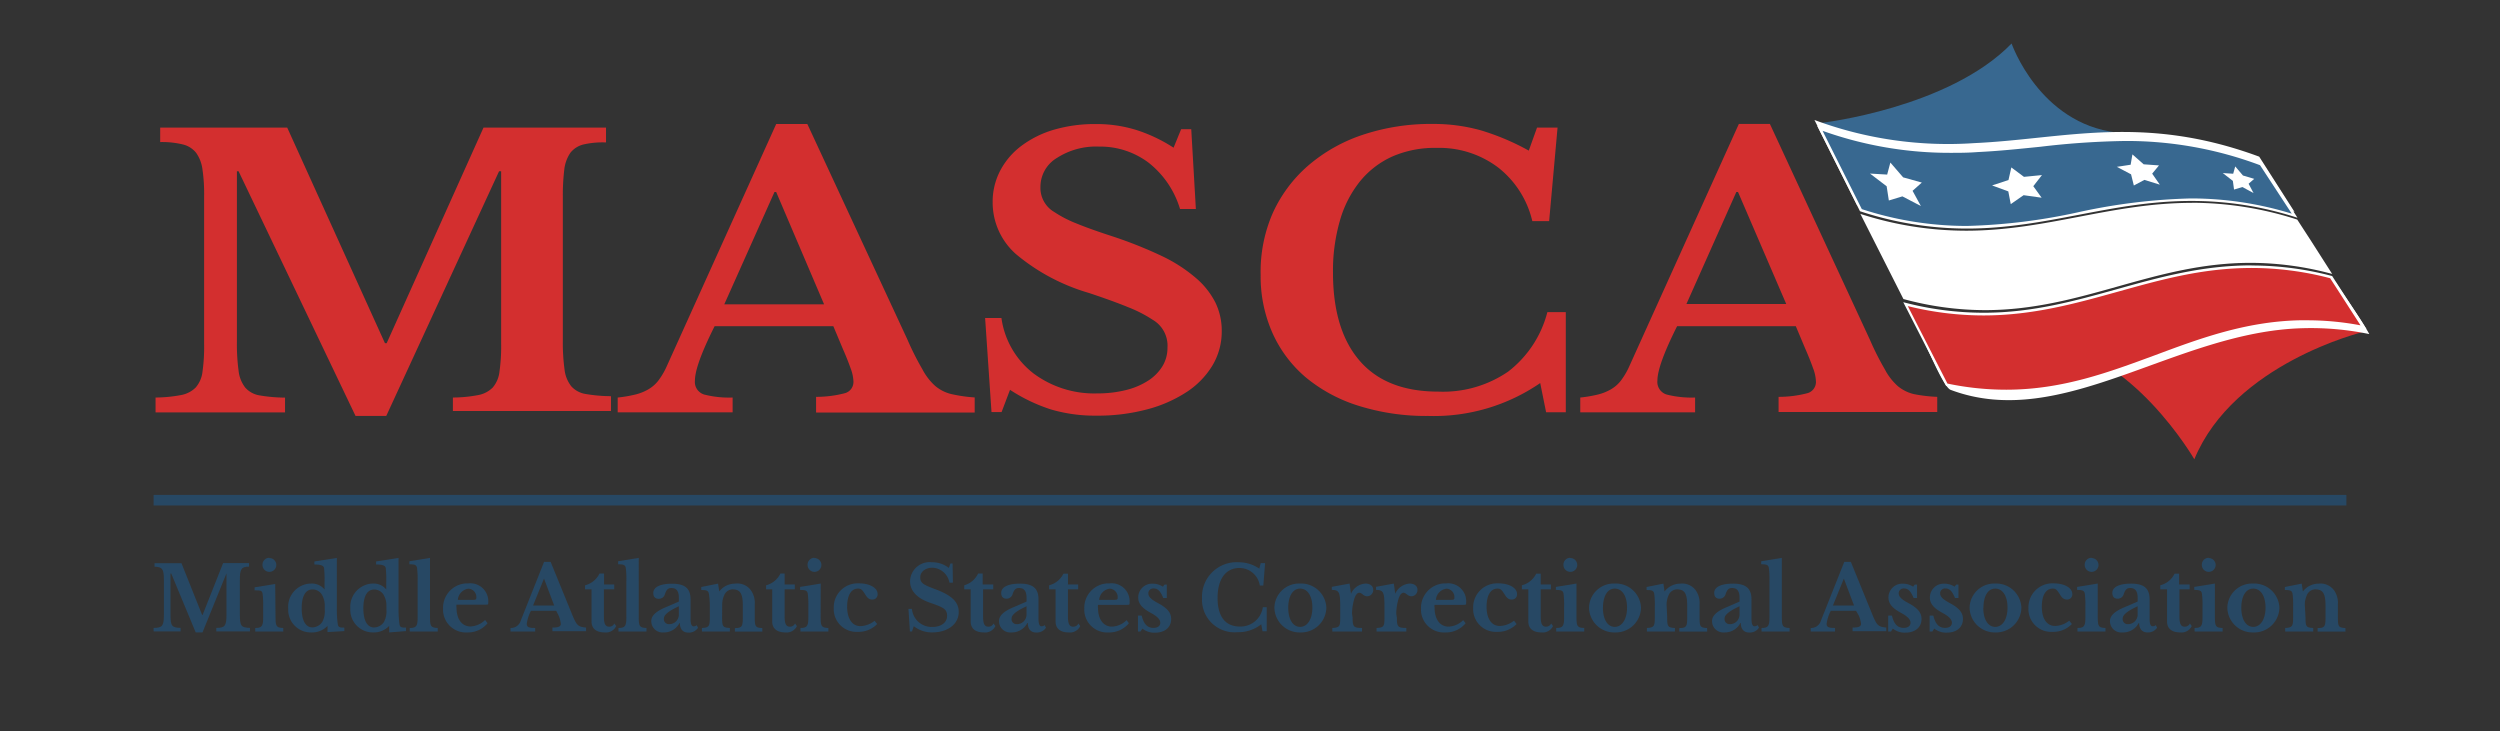 <svg id="Layer_1" data-name="Layer 1" xmlns="http://www.w3.org/2000/svg" viewBox="0 0 307.831 90.01">
  <rect x="0" y="0" width="307.831" height="90.01" fill="#333333" stroke="none"/>
  <defs>
    <style>
      .cls-1 {
        fill: #274864;
      }

      .cls-2 {
        fill: #d32f2f;
      }

      .cls-3 {
        fill: #386890;
      }

      .cls-4 {
        fill: #fff;
      }
    </style>
  </defs>
  <title>masca-logo</title>
  <g id="Layer_2" data-name="Layer 2">
    <g id="final">
      <g>
        <g>
          <path class="cls-1" d="M24.945,75.718l2.528-6.382h3.19v.435c-.973,0-1.129.332-1.129,1.648v4.247c0,1.44.166,1.616,1.243,1.647v.435H26.634v-.435c1.036,0,1.253-.217,1.253-1.575V70.621h-.01l-2.942,7.252H24.1l-3.014-7.252h-.093v5.045c0,1.44.165,1.616,1.243,1.647v.435H18.916v-.435c1.036,0,1.264-.217,1.264-1.575V71.356c0-1.232-.166-1.574-1.15-1.574v-.435h3.315l2.548,6.381Z"/>
          <path class="cls-1" d="M33.927,75.966c0,1.161.114,1.326.953,1.358v.435H31.43v-.435c.818,0,.974-.249.974-1.285V74.692a10.644,10.644,0,0,0-.073-1.606c-.083-.393-.279-.393-.984-.393V72.32l2.538-.415Zm-.767-7.251a.85.85,0,1,1-.839.86v-.011a.839.839,0,0,1,.8-.879h.042Z"/>
          <path class="cls-1" d="M40.329,77.065h0a2.591,2.591,0,0,1-1.958.808,2.788,2.788,0,0,1-2.884-2.686c0-.093,0-.185,0-.277a2.86,2.86,0,0,1,2.654-3.051l.112,0a2.009,2.009,0,0,1,1.709.725h0v-.922a12.828,12.828,0,0,0-.062-1.72c-.062-.311-.425-.435-1.191-.435v-.373l2.766-.435V74.91a13.213,13.213,0,0,0,.114,1.927c.062.383.186.445.808.445v.425l-2.072.124Zm-.342-2.435a2.635,2.635,0,0,0-.352-1.409,1.345,1.345,0,0,0-1.16-.642c-.85,0-1.327.818-1.327,2.31s.467,2.362,1.316,2.362a1.483,1.483,0,0,0,1.223-.684,2.725,2.725,0,0,0,.3-1.512Z"/>
          <path class="cls-1" d="M47.922,77.065h0a2.59,2.59,0,0,1-1.958.808,2.787,2.787,0,0,1-2.833-2.74c0-.074,0-.149.005-.223a2.86,2.86,0,0,1,2.652-3.053l.062,0a2.01,2.01,0,0,1,1.71.725h0v-.922a13.169,13.169,0,0,0-.062-1.72c-.063-.311-.425-.435-1.192-.435v-.373l2.766-.435V74.91a13.5,13.5,0,0,0,.114,1.927c.062.383.187.445.808.445v.425l-2.072.166Zm-.341-2.435a2.63,2.63,0,0,0-.353-1.4,1.348,1.348,0,0,0-1.16-.642c-.849,0-1.326.819-1.326,2.31s.466,2.362,1.316,2.362a1.479,1.479,0,0,0,1.222-.683,2.729,2.729,0,0,0,.3-1.513Z"/>
          <path class="cls-1" d="M52.947,75.966c0,1.161.114,1.326.953,1.358v.435H50.45v-.435c.819,0,.974-.249.974-1.285V71.533a10.632,10.632,0,0,0-.073-1.606c-.072-.363-.269-.446-.942-.446v-.373l2.538-.414Z"/>
          <path class="cls-1" d="M60.033,76.743a3.109,3.109,0,0,1-2.476,1.13,2.819,2.819,0,0,1-3-2.623,2.9,2.9,0,0,1,0-.309,3,3,0,0,1,2.876-3.108c.077,0,.155,0,.232,0a2.217,2.217,0,0,1,2.448,1.959,2.191,2.191,0,0,1,.008.413c0,.228,0,.249-.363.249H56.21a.958.958,0,0,0,0,.362c0,1.42.663,2.321,1.73,2.321a2.713,2.713,0,0,0,1.792-.8Zm-2.072-2.88c.59,0,.694,0,.694-.279a1.036,1.036,0,0,0-.964-1.1,1.5,1.5,0,0,0-1.315,1.377Z"/>
          <path class="cls-1" d="M68.486,75.21H65.378a4.817,4.817,0,0,0-.518,1.606c0,.435.332.508,1.036.508v.435H62.861v-.435a1.254,1.254,0,0,0,1.253-.891l2.88-7.252H67.8l2.611,6.392c.6,1.481.766,1.6,1.751,1.7v.445H68.02v-.445c.7,0,1.036-.114,1.036-.456a3.417,3.417,0,0,0-.28-1.036Zm-2.849-.652h2.6l-1.253-3.316h0Z"/>
          <path class="cls-1" d="M72.039,72.568v-.5a2.7,2.7,0,0,0,1.782-1.45h.56v1.347h1.253v.6H74.36v3.357c0,.9.186,1.243.642,1.243a.673.673,0,0,0,.642-.394l.228.322a1.4,1.4,0,0,1-1.44.777c-1.036,0-1.595-.5-1.595-1.337V72.568Z"/>
          <path class="cls-1" d="M78.649,75.966c0,1.161.114,1.326.953,1.358v.435h-3.45v-.435c.818,0,.974-.249.974-1.285V71.533a10.632,10.632,0,0,0-.073-1.606c-.072-.363-.269-.446-.942-.446v-.373l2.538-.414Z"/>
          <path class="cls-1" d="M83.59,74.071v-.456c0-.839-.3-1.212-.922-1.212-.414,0-.6.207-.787.735a.767.767,0,0,1-.808.591c-.4,0-.632-.259-.632-.715,0-.684.777-1.14,2.31-1.14s2.279.539,2.279,1.927v2.393q0,.933.373.933a.569.569,0,0,0,.383-.145l.166.321a1.345,1.345,0,0,1-1.2.59c-.663,0-1.035-.424-1.035-1.17h-.052a2.158,2.158,0,0,1-1.948,1.15A1.388,1.388,0,0,1,80.2,76.626c0-.051-.007-.1-.007-.152,0-.632.529-1.191,1.844-1.73Zm0,.58c-1.212.559-1.844,1.036-1.844,1.512a.622.622,0,0,0,.545.69.487.487,0,0,0,.066,0,1.18,1.18,0,0,0,1.232-1.128V74.651Z"/>
          <path class="cls-1" d="M88.915,75.977c0,1.181.073,1.3.953,1.347v.435H86.429v-.435c.849-.052.973-.177.973-1.275V74.692a9.9,9.9,0,0,0-.113-1.585c-.083-.383-.27-.456-.943-.456v-.373l2.072-.414.145.963h0a2.457,2.457,0,0,1,1.937-.963,2.072,2.072,0,0,1,1.968.829,2.721,2.721,0,0,1,.466,1.751v1.543c0,1.181.083,1.3.933,1.347v.435H90.49v-.435c.859,0,.973-.187.973-1.274V74.568c0-1.492-.321-2-1.263-2a1.15,1.15,0,0,0-1.036.746,2.828,2.828,0,0,0-.239,1.161Z"/>
          <path class="cls-1" d="M94.333,72.568v-.5a2.7,2.7,0,0,0,1.761-1.45h.518v1.347h1.254v.6H96.612v3.357c0,.9.187,1.243.642,1.243a.674.674,0,0,0,.643-.394l.228.322a1.4,1.4,0,0,1-1.44.777c-1.036,0-1.6-.5-1.6-1.337V72.568Z"/>
          <path class="cls-1" d="M101.046,75.966c0,1.161.114,1.326.953,1.358v.435H98.56v-.435c.818,0,.973-.249.973-1.285V74.692a10.514,10.514,0,0,0-.072-1.606c-.073-.362-.269-.445-.943-.445v-.373l2.538-.414Zm-.767-7.251a.85.85,0,1,1-.839.86v-.011a.839.839,0,0,1,.8-.879.464.464,0,0,1,.053,0Z"/>
          <path class="cls-1" d="M108.008,76.837a3.173,3.173,0,0,1-2.373.963,2.8,2.8,0,0,1-2.971-2.612,2.845,2.845,0,0,1,0-.32,2.942,2.942,0,0,1,2.843-3.038c.088,0,.177,0,.265,0,1.316,0,2.289.559,2.289,1.3a.632.632,0,0,1-.565.692.642.642,0,0,1-.1,0c-.342,0-.569-.166-.818-.559-.435-.7-.559-.788-.932-.788-.84,0-1.337.829-1.337,2.238s.591,2.383,1.627,2.383a2.921,2.921,0,0,0,1.75-.653Z"/>
          <path class="cls-1" d="M111.861,74.972h.425a2.445,2.445,0,0,0,2.507,2.227c1.1,0,1.823-.549,1.823-1.357s-.362-1.036-2.072-1.616-2.486-1.533-2.486-2.673a2.415,2.415,0,0,1,2.488-2.337c.072,0,.144.008.216.017a3.275,3.275,0,0,1,2.072.7l.2-.549h.259l.041,2.362h-.425a2.237,2.237,0,0,0-2.072-1.844c-.9,0-1.522.5-1.522,1.191s.352.9,1.864,1.461c2.072.777,2.87,1.595,2.87,2.808,0,1.481-1.347,2.507-3.263,2.507a3.567,3.567,0,0,1-2.269-.767l-.218.653h-.259Z"/>
          <path class="cls-1" d="M118.73,72.568v-.5a2.7,2.7,0,0,0,1.709-1.45H121v1.347H122.3v.6H121.05v3.357c0,.9.187,1.243.642,1.243a.674.674,0,0,0,.643-.394l.228.322a1.4,1.4,0,0,1-1.44.777c-1.036,0-1.6-.5-1.6-1.337V72.568Z"/>
          <path class="cls-1" d="M126.4,74.071v-.456c0-.839-.3-1.212-.922-1.212-.415,0-.6.207-.788.735a.765.765,0,0,1-.777.58c-.4,0-.632-.259-.632-.714,0-.684.777-1.14,2.311-1.14s2.279.539,2.279,1.927v2.393q0,.933.373.932a.569.569,0,0,0,.383-.145l.166.321a1.347,1.347,0,0,1-1.2.591c-.663,0-1.036-.425-1.036-1.171H126.5a2.155,2.155,0,0,1-1.968,1.161,1.388,1.388,0,0,1-1.516-1.247c0-.051-.007-.1-.007-.152,0-.632.528-1.191,1.844-1.73Zm0,.58c-1.212.559-1.844,1.036-1.844,1.512a.622.622,0,0,0,.544.69.512.512,0,0,0,.067,0,1.181,1.181,0,0,0,1.232-1.128V74.651Z"/>
          <path class="cls-1" d="M129.182,72.568v-.5a2.706,2.706,0,0,0,1.762-1.429h.559v1.326h1.253v.6H131.5v3.357c0,.9.186,1.243.642,1.243a.674.674,0,0,0,.643-.394l.227.322a1.4,1.4,0,0,1-1.44.777c-1.035,0-1.595-.5-1.595-1.337V72.568Z"/>
          <path class="cls-1" d="M139,76.743a3.108,3.108,0,0,1-2.486,1.13,2.819,2.819,0,0,1-3-2.623,2.9,2.9,0,0,1,0-.309,2.994,2.994,0,0,1,2.875-3.108c.078,0,.155,0,.233,0a2.216,2.216,0,0,1,2.458,1.945,2.165,2.165,0,0,1,.007.448c0,.228,0,.249-.362.249H135.2a.958.958,0,0,0,0,.362c0,1.419.663,2.321,1.73,2.321a2.718,2.718,0,0,0,1.793-.8Zm-2.072-2.88c.591,0,.694,0,.694-.279a1.035,1.035,0,0,0-.963-1.1,1.5,1.5,0,0,0-1.316,1.377Z"/>
          <path class="cls-1" d="M140.422,77.759h-.3V75.8h.456c.249,1.036.7,1.512,1.44,1.512.539,0,.849-.238.849-.632s-.352-.777-1.16-1.212c-1.108-.6-1.554-1.15-1.554-1.9a1.7,1.7,0,0,1,1.7-1.7l.085,0a2.3,2.3,0,0,1,1.253.373l.2-.259h.28v1.648h-.435c-.342-.829-.663-1.171-1.171-1.171A.6.6,0,0,0,141.4,73a.487.487,0,0,0,0,.066c0,.4.342.746,1.161,1.181,1.181.632,1.647,1.191,1.647,1.978,0,1.036-.788,1.679-1.989,1.679a2.33,2.33,0,0,1-1.544-.5Z"/>
          <path class="cls-1" d="M155.237,69.336h.538l-.217,2.766h-.435a2.539,2.539,0,0,0-2.5-2.165c-1.72,0-2.7,1.4-2.7,3.688s.953,3.522,2.745,3.522a2.776,2.776,0,0,0,2.829-2.382h.476v2.963h-.518l-.155-.86a4.483,4.483,0,0,1-2.922.973,4,4,0,0,1-4.371-4.143,4.263,4.263,0,0,1,4.547-4.465,4.426,4.426,0,0,1,2.507.787Z"/>
          <path class="cls-1" d="M163.317,74.817a3.107,3.107,0,0,1-3.157,3.057H160.1a3.109,3.109,0,0,1-3.18-3.035v-.021a3.035,3.035,0,0,1,3.1-2.966c.026,0,.052,0,.077,0A3.107,3.107,0,0,1,163.317,74.817Zm-4.693,0c0,1.439.57,2.372,1.461,2.372s1.512-.943,1.512-2.372-.6-2.342-1.512-2.342-1.461.953-1.461,2.352Z"/>
          <path class="cls-1" d="M166.549,76.07c0,1.129.145,1.243,1.16,1.254v.435h-3.656v-.435c.89-.052.973-.177.973-1.285V74.713c0-1.8-.134-2.072-1.036-2.072v-.383l2.186-.4.176,1.253h0a2.071,2.071,0,0,1,1.793-1.253c.559,0,.942.31.942.735a.766.766,0,0,1-.7.826.489.489,0,0,1-.054,0c-.445,0-.642-.435-.953-.435s-.549.394-.7,1.036a6.216,6.216,0,0,0-.2,1.554Z"/>
          <path class="cls-1" d="M172,76.07c0,1.129.145,1.243,1.161,1.254v.435H169.5v-.435c.891-.052.973-.177.973-1.285V74.713c0-1.8-.134-2.072-1.036-2.072v-.383l2.186-.4.176,1.253h0a2.071,2.071,0,0,1,1.793-1.253c.559,0,.942.31.942.735a.766.766,0,0,1-.7.826.489.489,0,0,1-.054,0c-.445,0-.642-.435-.953-.435s-.549.394-.7,1.036a6.216,6.216,0,0,0-.2,1.554Z"/>
          <path class="cls-1" d="M180.462,76.743a3.109,3.109,0,0,1-2.486,1.13,2.819,2.819,0,0,1-3-2.623,2.9,2.9,0,0,1,0-.309,3,3,0,0,1,2.876-3.108c.077,0,.155,0,.232,0a2.214,2.214,0,0,1,2.445,2.393c0,.228,0,.249-.362.249h-3.523a.958.958,0,0,0,0,.362c0,1.419.663,2.321,1.73,2.321a2.716,2.716,0,0,0,1.793-.8Zm-2.072-2.88c.591,0,.694,0,.694-.279a1.035,1.035,0,0,0-.963-1.1,1.5,1.5,0,0,0-1.316,1.377Z"/>
          <path class="cls-1" d="M186.74,76.837a3.169,3.169,0,0,1-2.372.963,2.8,2.8,0,0,1-2.971-2.612,2.845,2.845,0,0,1,0-.32,2.942,2.942,0,0,1,2.843-3.038c.088,0,.177,0,.265,0,1.316,0,2.29.559,2.29,1.3a.631.631,0,0,1-.663.694c-.342,0-.57-.166-.819-.559-.435-.7-.559-.788-.932-.788-.839,0-1.336.829-1.336,2.238s.58,2.362,1.626,2.362a2.92,2.92,0,0,0,1.751-.653Z"/>
          <path class="cls-1" d="M187.393,72.568v-.5a2.7,2.7,0,0,0,1.761-1.429h.559v1.326h1.254v.6h-1.254v3.357c0,.9.187,1.243.642,1.243a.674.674,0,0,0,.643-.394l.228.322a1.4,1.4,0,0,1-1.44.777c-1.036,0-1.6-.5-1.6-1.337V72.568Z"/>
          <path class="cls-1" d="M194.116,75.966c0,1.161.114,1.326.953,1.358v.435h-3.45v-.435c.819,0,.974-.249.974-1.285V74.692a10.515,10.515,0,0,0-.073-1.606c-.072-.362-.269-.445-.942-.445v-.373l2.538-.414Zm-.767-7.251a.85.85,0,1,1-.839.86v-.011a.839.839,0,0,1,.8-.879h.042Z"/>
          <path class="cls-1" d="M202.062,74.817a3.108,3.108,0,0,1-3.158,3.057h-.064a3.109,3.109,0,0,1-3.18-3.035v-.021a3.037,3.037,0,0,1,3.1-2.966l.077,0A3.108,3.108,0,0,1,202.062,74.817Zm-4.693,0c0,1.439.57,2.372,1.46,2.372s1.513-.943,1.513-2.372-.6-2.342-1.513-2.342-1.45.953-1.45,2.352Z"/>
          <path class="cls-1" d="M205.283,75.977c0,1.181.073,1.3.953,1.347v.435h-3.449v-.435c.849-.052.974-.177.974-1.275V74.692a10.12,10.12,0,0,0-.073-1.585c-.083-.383-.269-.456-.943-.456v-.373l2.072-.414.145.963h0a2.457,2.457,0,0,1,1.937-.963,2.075,2.075,0,0,1,1.907.829,2.727,2.727,0,0,1,.466,1.751v1.543c0,1.181.083,1.3.932,1.347v.435h-3.429v-.435c.86,0,.974-.187.974-1.274V74.568c0-1.492-.321-2-1.264-2a1.151,1.151,0,0,0-1.036.746,2.811,2.811,0,0,0-.238,1.161Z"/>
          <path class="cls-1" d="M214.193,74.071v-.456c0-.839-.3-1.212-.922-1.212-.415,0-.6.207-.788.735a.765.765,0,0,1-.777.58c-.4,0-.632-.259-.632-.714,0-.684.777-1.14,2.311-1.14s2.279.539,2.279,1.927v2.393q0,.933.373.932a.569.569,0,0,0,.383-.145l.166.321a1.347,1.347,0,0,1-1.2.591c-.663,0-1.036-.425-1.036-1.171H214.3a2.155,2.155,0,0,1-1.968,1.161,1.39,1.39,0,0,1-1.517-1.247c0-.051-.007-.1-.006-.152,0-.632.528-1.191,1.844-1.73Zm0,.58c-1.212.559-1.844,1.036-1.844,1.512a.621.621,0,0,0,.544.69.5.5,0,0,0,.067,0,1.181,1.181,0,0,0,1.232-1.128V74.651Z"/>
          <path class="cls-1" d="M219.4,75.966c0,1.161.114,1.326.953,1.358v.435h-3.449v-.435c.818,0,.974-.249.974-1.285V71.533a10.632,10.632,0,0,0-.073-1.606c-.072-.363-.269-.446-.943-.446v-.373l2.538-.414Z"/>
          <path class="cls-1" d="M228.541,75.21h-3.108a4.794,4.794,0,0,0-.518,1.606c0,.435.331.508,1.036.508v.435h-2.994v-.435a1.254,1.254,0,0,0,1.253-.891l2.88-7.252h.808l2.611,6.392c.6,1.481.766,1.6,1.751,1.7v.445h-4.144v-.445c.7,0,1.036-.114,1.036-.456a3.417,3.417,0,0,0-.28-1.036Zm-2.849-.652h2.6l-1.254-3.316h0Z"/>
          <path class="cls-1" d="M232.84,77.759H232.5V75.8h.456c.248,1.036.7,1.512,1.44,1.512.538,0,.849-.238.849-.632s-.352-.777-1.16-1.212c-1.109-.6-1.554-1.15-1.554-1.9a1.7,1.7,0,0,1,1.7-1.7l.085,0a2.3,2.3,0,0,1,1.253.373l.2-.259h.28v1.648h-.425c-.342-.829-.663-1.171-1.171-1.171a.6.6,0,0,0-.659.535.487.487,0,0,0,0,.066c0,.4.342.746,1.161,1.181,1.181.632,1.647,1.191,1.647,1.978,0,1.036-.787,1.679-1.989,1.679a2.33,2.33,0,0,1-1.544-.5Z"/>
          <path class="cls-1" d="M237.937,77.759H237.6V75.8h.456c.248,1.036.7,1.512,1.44,1.512.538,0,.849-.238.849-.632s-.352-.777-1.16-1.212c-1.109-.6-1.554-1.15-1.554-1.9a1.7,1.7,0,0,1,1.7-1.7l.085,0a2.3,2.3,0,0,1,1.253.373l.2-.259h.28v1.648h-.425c-.342-.829-.663-1.171-1.171-1.171a.6.6,0,0,0-.659.535.487.487,0,0,0,0,.066c0,.4.342.746,1.161,1.181,1.181.632,1.647,1.191,1.647,1.978,0,1.036-.788,1.679-1.989,1.679a2.33,2.33,0,0,1-1.544-.5Z"/>
          <path class="cls-1" d="M248.9,74.817a3.109,3.109,0,0,1-3.158,3.057H245.7a3.109,3.109,0,0,1-3.18-3.035v-.021a3.037,3.037,0,0,1,3.1-2.966l.077,0A3.107,3.107,0,0,1,248.9,74.817Zm-4.693,0c0,1.439.57,2.372,1.471,2.372s1.513-.943,1.513-2.372-.6-2.342-1.513-2.342-1.45.953-1.45,2.352Z"/>
          <path class="cls-1" d="M255.113,76.837a3.172,3.172,0,0,1-2.373.963,2.8,2.8,0,0,1-2.971-2.612,3.1,3.1,0,0,1,0-.32,2.942,2.942,0,0,1,2.843-3.038c.088,0,.177,0,.265,0,1.316,0,2.289.559,2.289,1.3a.632.632,0,0,1-.565.692.642.642,0,0,1-.1,0c-.341,0-.569-.166-.818-.559-.435-.7-.559-.788-.932-.788-.839,0-1.337.829-1.337,2.238s.58,2.362,1.627,2.362a2.92,2.92,0,0,0,1.751-.653Z"/>
          <path class="cls-1" d="M258.3,75.966c0,1.161.114,1.326.953,1.358v.435h-3.449v-.435c.818,0,.974-.249.974-1.285V74.692a10.644,10.644,0,0,0-.073-1.606c-.073-.362-.269-.445-.943-.445v-.373l2.538-.414Zm-.766-7.251a.85.85,0,1,1-.839.86v-.011a.838.838,0,0,1,.8-.879h.043Z"/>
          <path class="cls-1" d="M263.214,74.071v-.456c0-.839-.3-1.212-.922-1.212-.415,0-.6.207-.788.735a.765.765,0,0,1-.776.58c-.4,0-.632-.259-.632-.714,0-.684.777-1.14,2.31-1.14s2.279.539,2.279,1.927v2.393q0,.933.373.932a.569.569,0,0,0,.383-.145l.166.321a1.348,1.348,0,0,1-1.171.581c-.663,0-1.036-.425-1.036-1.171h-.052a2.154,2.154,0,0,1-2.02,1.171,1.388,1.388,0,0,1-1.516-1.247,1.288,1.288,0,0,1-.006-.152c0-.632.528-1.191,1.844-1.73Zm0,.58c-1.212.559-1.844,1.036-1.844,1.512a.622.622,0,0,0,.545.69.487.487,0,0,0,.066,0,1.181,1.181,0,0,0,1.232-1.128V74.651Z"/>
          <path class="cls-1" d="M266,72.568v-.5a2.7,2.7,0,0,0,1.761-1.429h.559v1.326h1.295v.6h-1.254v3.357c0,.9.187,1.243.643,1.243a.674.674,0,0,0,.642-.394l.228.322a1.4,1.4,0,0,1-1.44.777c-1.036,0-1.6-.5-1.6-1.337V72.568Z"/>
          <path class="cls-1" d="M272.724,75.966c0,1.161.114,1.326.953,1.358v.435h-3.45v-.435c.819,0,.974-.249.974-1.285V74.692a10.644,10.644,0,0,0-.073-1.606c-.072-.362-.269-.445-.942-.445v-.373l2.538-.414Zm-.767-7.251a.85.85,0,1,1-.839.86v-.011a.839.839,0,0,1,.8-.879h.032Z"/>
          <path class="cls-1" d="M280.67,74.817a3.109,3.109,0,0,1-3.157,3.058l-.076,0a3.109,3.109,0,0,1-3.18-3.035v-.021a3.036,3.036,0,0,1,3.1-2.966c.025,0,.051,0,.076,0A3.108,3.108,0,0,1,280.67,74.817Zm-4.693,0c0,1.439.57,2.372,1.471,2.372s1.512-.943,1.512-2.372-.6-2.342-1.512-2.342-1.471.953-1.471,2.352Z"/>
          <path class="cls-1" d="M283.881,75.977c0,1.181.073,1.3.953,1.347v.435h-3.45v-.435c.85-.052.974-.177.974-1.275V74.692a10,10,0,0,0-.072-1.585c-.083-.383-.27-.456-.943-.456v-.373l2.072-.414.145.963h0a2.457,2.457,0,0,1,1.937-.963,2.073,2.073,0,0,1,1.906.829,2.721,2.721,0,0,1,.466,1.751v1.543c0,1.181.083,1.3.933,1.347v.435h-3.429v-.435c.86,0,.974-.187.974-1.274V74.568c0-1.492-.322-2-1.275-2a1.151,1.151,0,0,0-1.036.746,2.827,2.827,0,0,0-.238,1.161Z"/>
        </g>
        <g>
          <path class="cls-2" d="M290.964,40.879s-15.9,3.843-20.771,15.674c0,0-7.78-13.468-18.419-14.245C254.54,42.174,282,31.255,290.964,40.879Z"/>
          <path class="cls-3" d="M224.311,15.125s15.643-1.8,23.381-9.769c0,0,3.4,9.841,12.96,10.96C258.073,16.254,229.864,22.335,224.311,15.125Z"/>
          <g>
            <path class="cls-4" d="M228.662,25.246c21.662,7.014,32.187-6.143,53.869.85l-4.351-6.807C263.874,14,254.209,17.114,243.1,17.622a47.166,47.166,0,0,1-19.683-2.849Z"/>
            <g>
              <path class="cls-3" d="M242.191,27.991A41.854,41.854,0,0,1,229.17,25.92l-4.994-10.08a46.482,46.482,0,0,0,16.089,2.807c1.036,0,2.071,0,3.252-.093,2.632-.124,5.18-.394,7.729-.653a99.97,99.97,0,0,1,10.5-.714,46.932,46.932,0,0,1,16.772,3.024l4.04,6.382a42.055,42.055,0,0,0-12.8-2,72.187,72.187,0,0,0-13.83,1.7,71.937,71.937,0,0,1-13.768,1.7Z"/>
              <path class="cls-4" d="M224.446,16.119a46.514,46.514,0,0,0,15.767,2.7c1.036,0,2.072,0,3.263-.093,2.631-.124,5.18-.394,7.739-.653a99.781,99.781,0,0,1,10.494-.714,46.767,46.767,0,0,1,16.575,2.983l3.906,5.967a42.088,42.088,0,0,0-12.432-1.875,72.347,72.347,0,0,0-13.861,1.7,71.935,71.935,0,0,1-13.737,1.689,41.713,41.713,0,0,1-12.908-2.072l-4.837-9.645m-.643-.57,5.253,10.474a41.9,41.9,0,0,0,13.166,2.134c9.821,0,17.777-3.4,27.6-3.4a41.868,41.868,0,0,1,13.105,2.072l-4.351-6.806a47.054,47.054,0,0,0-16.834-3.036c-6.33,0-12.069,1.088-18.243,1.378-1.036.062-2.145.093-3.243.093a46.407,46.407,0,0,1-16.409-2.942Z"/>
            </g>
            <path class="cls-4" d="M235.012,37.957c1.72,3.346,4.144,9.686,5.18,10.049,13.768,5.18,27.691-7.2,43.355-7.593a35.339,35.339,0,0,1,8.194.725c-1.16-2.072-2.756-4.248-4.144-6.371C266.391,29.349,256.208,43.375,235.012,37.957Z"/>
            <g>
              <path class="cls-2" d="M247.029,48.161a35.316,35.316,0,0,1-7.313-.776L234.65,37.47a38.705,38.705,0,0,0,9.593,1.223c6.07,0,11.4-1.492,16.575-2.932s10.422-2.921,16.44-2.921a38.508,38.508,0,0,1,9.8,1.284l3.978,6.154a34.979,34.979,0,0,0-6.869-.694h-1.036c-6.6.166-12.224,2.258-17.611,4.278C259.792,45.986,253.96,48.161,247.029,48.161Z"/>
              <path class="cls-4" d="M277.217,32.995a38.318,38.318,0,0,1,9.7,1.264l2.186,3.388,1.554,2.413a35.051,35.051,0,0,0-6.537-.621H283.08c-6.63.166-12.265,2.258-17.7,4.289-5.625,2.071-11.395,4.257-18.336,4.257a35.063,35.063,0,0,1-7.252-.756l-3.74-7.3-1.139-2.238a38.752,38.752,0,0,0,9.323,1.15c6.092,0,11.4-1.492,16.575-2.932s10.36-2.911,16.4-2.911m0-.321c-12.09,0-20.916,5.832-32.964,5.832a38.788,38.788,0,0,1-9.894-1.3l5.273,10.308a35.709,35.709,0,0,0,7.418.8c13.622,0,22.615-8.215,36.051-8.556h1.036a35.191,35.191,0,0,1,7.251.756l-4.216-6.527a38.83,38.83,0,0,0-9.893-1.3Z"/>
            </g>
            <g>
              <path class="cls-4" d="M244.408,38.03a38.07,38.07,0,0,1-9.924-1.337l-5.128-10.079a42.48,42.48,0,0,0,12.68,1.958,72.729,72.729,0,0,0,13.944-1.72,72.509,72.509,0,0,1,13.892-1.709,42.19,42.19,0,0,1,12.867,2.072l1.688,2.61,2.362,3.7A38.239,38.239,0,0,0,277.1,32.26c-6.019,0-11.292,1.481-16.4,2.921S250.375,38.03,244.408,38.03Z"/>
              <path class="cls-4" d="M269.893,25.3a42.024,42.024,0,0,1,12.763,2.01l1.657,2.559,2.145,3.356a38.275,38.275,0,0,0-9.324-1.171c-6.039,0-11.333,1.482-16.44,2.922s-10.36,2.9-16.275,2.9a37.882,37.882,0,0,1-9.821-1.315l-3.17-6.268-1.73-3.418a42.465,42.465,0,0,0,12.369,1.854,72.73,72.73,0,0,0,13.975-1.72A72.359,72.359,0,0,1,269.9,25.3m0-.321c-9.914,0-17.922,3.429-27.836,3.429a42.3,42.3,0,0,1-12.991-2.072l5.3,10.484a38.306,38.306,0,0,0,10.039,1.367c11.986,0,20.719-5.822,32.715-5.822a38.349,38.349,0,0,1,10.039,1.368l-2.58-4.041-1.72-2.652a42.256,42.256,0,0,0-12.97-2.071Z"/>
            </g>
          </g>
          <polygon class="cls-4" points="236.639 22.48 235.499 23.495 236.525 25.371 234.246 24.179 232.578 24.687 232.308 22.936 230.257 21.372 232.371 21.496 232.764 20.015 234.339 21.838 236.639 22.48"/>
          <polygon class="cls-4" points="251.432 21.558 250.365 22.926 251.391 24.345 249.174 24.034 247.589 25.132 247.288 23.568 245.289 22.832 247.309 22.169 247.661 20.616 249.215 21.776 251.432 21.558"/>
          <polygon class="cls-4" points="265.842 20.367 265.003 21.382 265.946 22.739 264.04 22.149 262.745 22.843 262.403 21.465 260.652 20.543 262.351 20.284 262.569 19.01 263.957 20.232 265.842 20.367"/>
          <polygon class="cls-4" points="277.569 22.024 276.875 22.625 277.486 23.775 276.109 23.029 275.083 23.34 274.938 22.273 273.695 21.31 274.979 21.392 275.228 20.491 276.181 21.61 277.569 22.024"/>
        </g>
        <path class="cls-1" d="M288.916,62.24h-270v-1.3h270Z"/>
        <g>
          <path class="cls-2" d="M47.612,42.257,59.535,15.715H74.619v1.824a10.539,10.539,0,0,0-2.766.248,2.917,2.917,0,0,0-1.627,1.036,4.58,4.58,0,0,0-.745,2.072,26.089,26.089,0,0,0-.177,3.388V41.894a24.415,24.415,0,0,0,.208,3.595,4.08,4.08,0,0,0,.828,2.072,3.007,3.007,0,0,0,1.782.953,18.93,18.93,0,0,0,3.108.269v1.823H55.765V48.949a16.958,16.958,0,0,0,3.107-.3,3.4,3.4,0,0,0,1.8-.932,3.6,3.6,0,0,0,.829-1.958,21.935,21.935,0,0,0,.207-3.388V21.092h-.259L47.56,51.218H43.779l-14.4-30.126h-.207V42.07a24.278,24.278,0,0,0,.207,3.595,4.073,4.073,0,0,0,.829,2.072,3,3,0,0,0,1.781.953,18.94,18.94,0,0,0,3.108.269v1.823H19.154V48.949a17.52,17.52,0,0,0,3.108-.3,3.414,3.414,0,0,0,1.833-.932,3.6,3.6,0,0,0,.84-1.958,21.906,21.906,0,0,0,.2-3.367V24.1a20.4,20.4,0,0,0-.2-3.2,4.538,4.538,0,0,0-.777-2.072,2.985,2.985,0,0,0-1.616-1.036,10.825,10.825,0,0,0-2.818-.3V15.715H35.367L47.4,42.257Z"/>
          <path class="cls-2" d="M102.61,40.164H87.993q-2.424,4.827-2.424,6.692a1.616,1.616,0,0,0,1.16,1.73,12.4,12.4,0,0,0,3.481.363v1.823H76.059V48.949a16.051,16.051,0,0,0,2.144-.363,6.059,6.059,0,0,0,1.606-.632,4.288,4.288,0,0,0,1.212-1.036,8.945,8.945,0,0,0,.984-1.616L95.576,15.27h3.833l12.338,26.572a34.1,34.1,0,0,0,1.834,3.636,7.235,7.235,0,0,0,1.606,2.072,4.828,4.828,0,0,0,1.958.974,18.265,18.265,0,0,0,2.869.414V50.8H100.487V48.866a13.956,13.956,0,0,0,3.563-.456,1.43,1.43,0,0,0,1.036-1.461,5.083,5.083,0,0,0-.362-1.636q-.363-1.037-.985-2.456ZM89.184,37.47h12.287l-5.9-13.83h-.207Z"/>
          <path class="cls-2" d="M121.3,39.159h2.01a10.426,10.426,0,0,0,3.926,6.806,12.511,12.511,0,0,0,7.9,2.476,14.188,14.188,0,0,0,3.512-.414,8.97,8.97,0,0,0,2.735-1.16,5.653,5.653,0,0,0,1.751-1.772,4.35,4.35,0,0,0,.621-2.3,3.689,3.689,0,0,0-1.854-3.439,16.037,16.037,0,0,0-2.973-1.523q-1.886-.777-4.88-1.771a24.745,24.745,0,0,1-8.93-4.755,8.478,8.478,0,0,1-2.89-6.392A8.285,8.285,0,0,1,123.164,21a9.1,9.1,0,0,1,2.61-3.046,12.6,12.6,0,0,1,3.989-1.979,18.035,18.035,0,0,1,5.179-.7,16.526,16.526,0,0,1,4.963.725,19.178,19.178,0,0,1,4.6,2.186l.932-2.279h1.244l.569,9.831H145.3a11.4,11.4,0,0,0-3.875-5.708,9.862,9.862,0,0,0-6.091-1.979,8.879,8.879,0,0,0-5.18,1.389,4.143,4.143,0,0,0-2.041,3.532,3.441,3.441,0,0,0,1.71,3.139,14.478,14.478,0,0,0,2.683,1.388q1.7.7,4.392,1.575a52.819,52.819,0,0,1,6.216,2.476,18.867,18.867,0,0,1,4.144,2.683,9.82,9.82,0,0,1,2.4,3.025,7.9,7.9,0,0,1,.777,3.5,8.135,8.135,0,0,1-1.139,4.237,10.244,10.244,0,0,1-3.181,3.274,16.571,16.571,0,0,1-4.858,2.134,23.453,23.453,0,0,1-6.216.777,19.211,19.211,0,0,1-5.574-.746A20.729,20.729,0,0,1,124.365,48l-1.036,2.735h-1.243Z"/>
          <path class="cls-2" d="M189.257,15.715h2.528l-1.036,11.51h-2.072a11.787,11.787,0,0,0-4.206-6.6,12.017,12.017,0,0,0-7.562-2.414,13.086,13.086,0,0,0-5.418,1.036,10.9,10.9,0,0,0-4,3.046,13.673,13.673,0,0,0-2.507,4.879,22.275,22.275,0,0,0-.85,6.392q0,7.055,3.284,10.857t9.687,3.8a14.168,14.168,0,0,0,8.6-2.466,13.463,13.463,0,0,0,4.827-7.324H192.8V50.762h-2.424l-.725-3.595a23.131,23.131,0,0,1-13.789,4.051,27.762,27.762,0,0,1-8.515-1.233,19.077,19.077,0,0,1-6.506-3.471,15.385,15.385,0,0,1-4.144-5.48,17.156,17.156,0,0,1-1.471-7.189,18.075,18.075,0,0,1,1.471-7.563,17.064,17.064,0,0,1,4.362-5.874,19.957,19.957,0,0,1,6.713-3.8,26.446,26.446,0,0,1,8.65-1.346,21.539,21.539,0,0,1,5.884.777,29.613,29.613,0,0,1,5.936,2.507Z"/>
          <path class="cls-2" d="M221.123,40.164H206.506q-2.424,4.827-2.424,6.692a1.616,1.616,0,0,0,1.16,1.73,12.4,12.4,0,0,0,3.481.363v1.823H194.582V48.949a16.024,16.024,0,0,0,2.144-.363,6.059,6.059,0,0,0,1.606-.632,4.288,4.288,0,0,0,1.212-1.036,8.945,8.945,0,0,0,.984-1.616L214.11,15.26h3.822L230.25,41.842a34.127,34.127,0,0,0,1.833,3.636,7.253,7.253,0,0,0,1.606,2.072,4.841,4.841,0,0,0,1.958.974,18.236,18.236,0,0,0,2.89.342v1.865H219V48.866a13.958,13.958,0,0,0,3.564-.456,1.43,1.43,0,0,0,1.036-1.461,5.058,5.058,0,0,0-.363-1.636q-.361-1.037-.984-2.456Zm-13.467-2.735h12.286L214.006,23.64H213.8Z"/>
        </g>
      </g>
    </g>
  </g>
</svg>
